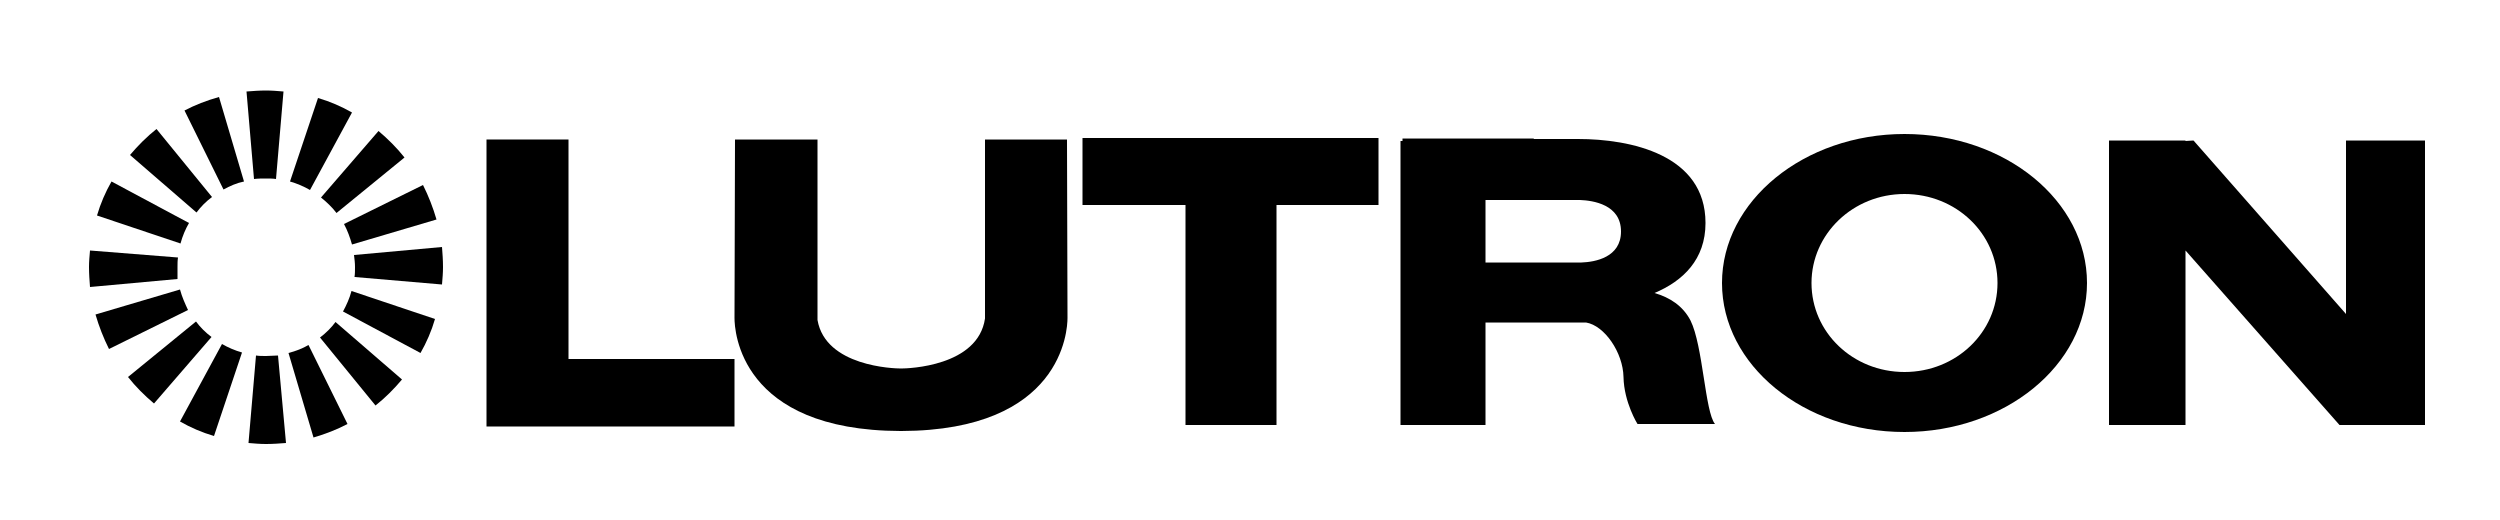<?xml version="1.0" encoding="utf-8"?>
<!-- Generator: Adobe Illustrator 21.0.2, SVG Export Plug-In . SVG Version: 6.00 Build 0)  -->
<svg version="1.1" id="Calque_1" xmlns="http://www.w3.org/2000/svg" xmlns:xlink="http://www.w3.org/1999/xlink" x="0px" y="0px"
	 viewBox="0 0 500 104" style="enable-background:new 0 0 500 104;" xml:space="preserve">
<polygon points="113.7,27.9 97.3,27.9 97.3,71.8 97.3,85.3 113.7,85.3 146.9,85.3 146.9,71.8 113.7,71.8 "/>
<polygon points="469.2,28.1 469.2,62.8 438.7,28.1 437.1,28.2 437.1,28.1 421.8,28.1 421.8,85 437.1,85 437.1,50.1 467.9,85 
	469.2,85 485,85 485,28.1 "/>
<polygon points="216.5,41 237.1,41 237.1,85 255.3,85 255.3,41 275.7,41 275.7,27.6 216.5,27.6 "/>
<path d="M380.9,26.8c-20.1,0-36.5,13.4-36.5,29.8s16.3,29.8,36.5,29.8c20.1,0,36.5-13.4,36.5-29.8S401.1,26.8,380.9,26.8z
	 M380.9,74.4c-10.3,0-18.6-7.9-18.6-17.8c0-9.8,8.3-17.8,18.6-17.8c10.3,0,18.6,7.9,18.6,17.8S391.2,74.4,380.9,74.4z"/>
<path d="M330.9,58.6c5.7-2.4,10.2-6.7,10.2-14c0-13.7-15-16.8-25.5-16.8h-8.8l-0.1-0.1h-26.2v0.5h-0.4V85h17V64.5h20.1
	c3.7,0.6,7.4,6,7.5,10.9c0.1,5.1,2.8,9.4,2.8,9.4s11.4,0,15.5,0c-2-2.4-2.4-15.7-4.9-20.7C336.6,61.2,334,59.5,330.9,58.6z
	 M316.3,52.5h-19.2V40h17.6l0,0c0,0,0.1,0,0.2,0h1.1c2.6,0.1,8.2,0.9,8.2,6.3C324.2,51.5,319,52.4,316.3,52.5z"/>
<path d="M197,27.9v35.8c-1.4,9.6-15.4,10-16.8,10c-1.4,0-15.1-0.4-16.7-9.7V27.9H147c0,0-0.1,33.2-0.1,35.7s1,22.5,33.2,22.6l0,0
	h0.1h0.1l0,0c32.1-0.1,33.2-20.1,33.2-22.6s-0.1-35.7-0.1-35.7L197,27.9L197,27.9z"/>
<path d="M53.2,35.7c0.7,0,1.4,0,2,0.1l1.5-17.5c-1.2-0.1-2.3-0.2-3.5-0.2c-1.3,0-2.6,0.1-3.9,0.2l1.5,17.5
	C51.6,35.7,52.4,35.7,53.2,35.7z"/>
<path d="M70.4,22.5c-2.1-1.2-4.4-2.2-6.8-2.9L58,36.3c1.4,0.4,2.8,1,4,1.7L70.4,22.5z"/>
<path d="M67.3,42.6l13.6-11.1c-1.5-1.9-3.3-3.7-5.2-5.3L64.2,39.5C65.3,40.4,66.4,41.4,67.3,42.6z"/>
<path d="M70.4,48.9l16.9-5c-0.7-2.4-1.6-4.7-2.7-6.9l-15.8,7.8C69.5,46.1,70,47.5,70.4,48.9z"/>
<path d="M70.8,51c0.1,0.8,0.2,1.6,0.2,2.4c0,0.7,0,1.4-0.1,2l17.5,1.5c0.1-1.2,0.2-2.3,0.2-3.5c0-1.4-0.1-2.7-0.2-4L70.8,51z"/>
<path d="M68.6,62.3l15.5,8.3c1.2-2.1,2.2-4.4,2.9-6.8l-16.7-5.6C69.9,59.7,69.3,61,68.6,62.3z"/>
<path d="M64,67.5l11.1,13.6c1.9-1.5,3.7-3.3,5.3-5.2L67.1,64.4C66.3,65.5,65.2,66.6,64,67.5z"/>
<path d="M57.7,70.6l5,16.9c2.4-0.7,4.7-1.6,6.8-2.7L61.7,69C60.5,69.7,59.2,70.2,57.7,70.6z"/>
<path d="M53.2,71.2c-0.7,0-1.4,0-2-0.1l-1.5,17.5c1.2,0.1,2.3,0.2,3.5,0.2c1.4,0,2.7-0.1,4-0.2l-1.6-17.5
	C54.9,71.1,54,71.2,53.2,71.2z"/>
<path d="M36,84.3c2.1,1.2,4.4,2.2,6.8,2.9l5.6-16.7c-1.4-0.4-2.8-1-4-1.7L36,84.3z"/>
<path d="M39.2,64.3L25.6,75.4c1.5,1.9,3.3,3.7,5.2,5.3l11.5-13.3C41.1,66.5,40,65.4,39.2,64.3z"/>
<path d="M36,57.9l-16.9,5c0.7,2.4,1.6,4.7,2.7,6.9L37.6,62C37,60.7,36.4,59.4,36,57.9z"/>
<path d="M35.5,53.4c0-0.7,0-1.3,0.1-1.9L18,50.1c-0.1,1.1-0.2,2.2-0.2,3.3c0,1.4,0.1,2.7,0.2,4l17.5-1.6
	C35.5,55.1,35.5,54.3,35.5,53.4z"/>
<path d="M37.8,44.6l-15.5-8.3c-1.2,2.1-2.2,4.4-2.9,6.8l16.7,5.6C36.5,47.2,37.1,45.8,37.8,44.6z"/>
<path d="M42.4,39.4L31.3,25.8c-1.9,1.5-3.7,3.3-5.3,5.2l13.3,11.5C40.2,41.3,41.2,40.3,42.4,39.4z"/>
<path d="M36.9,22.1l7.8,15.8c1.3-0.7,2.6-1.3,4.1-1.6l-5-16.9C41.3,20.1,39,21,36.9,22.1z"/>
</svg>

